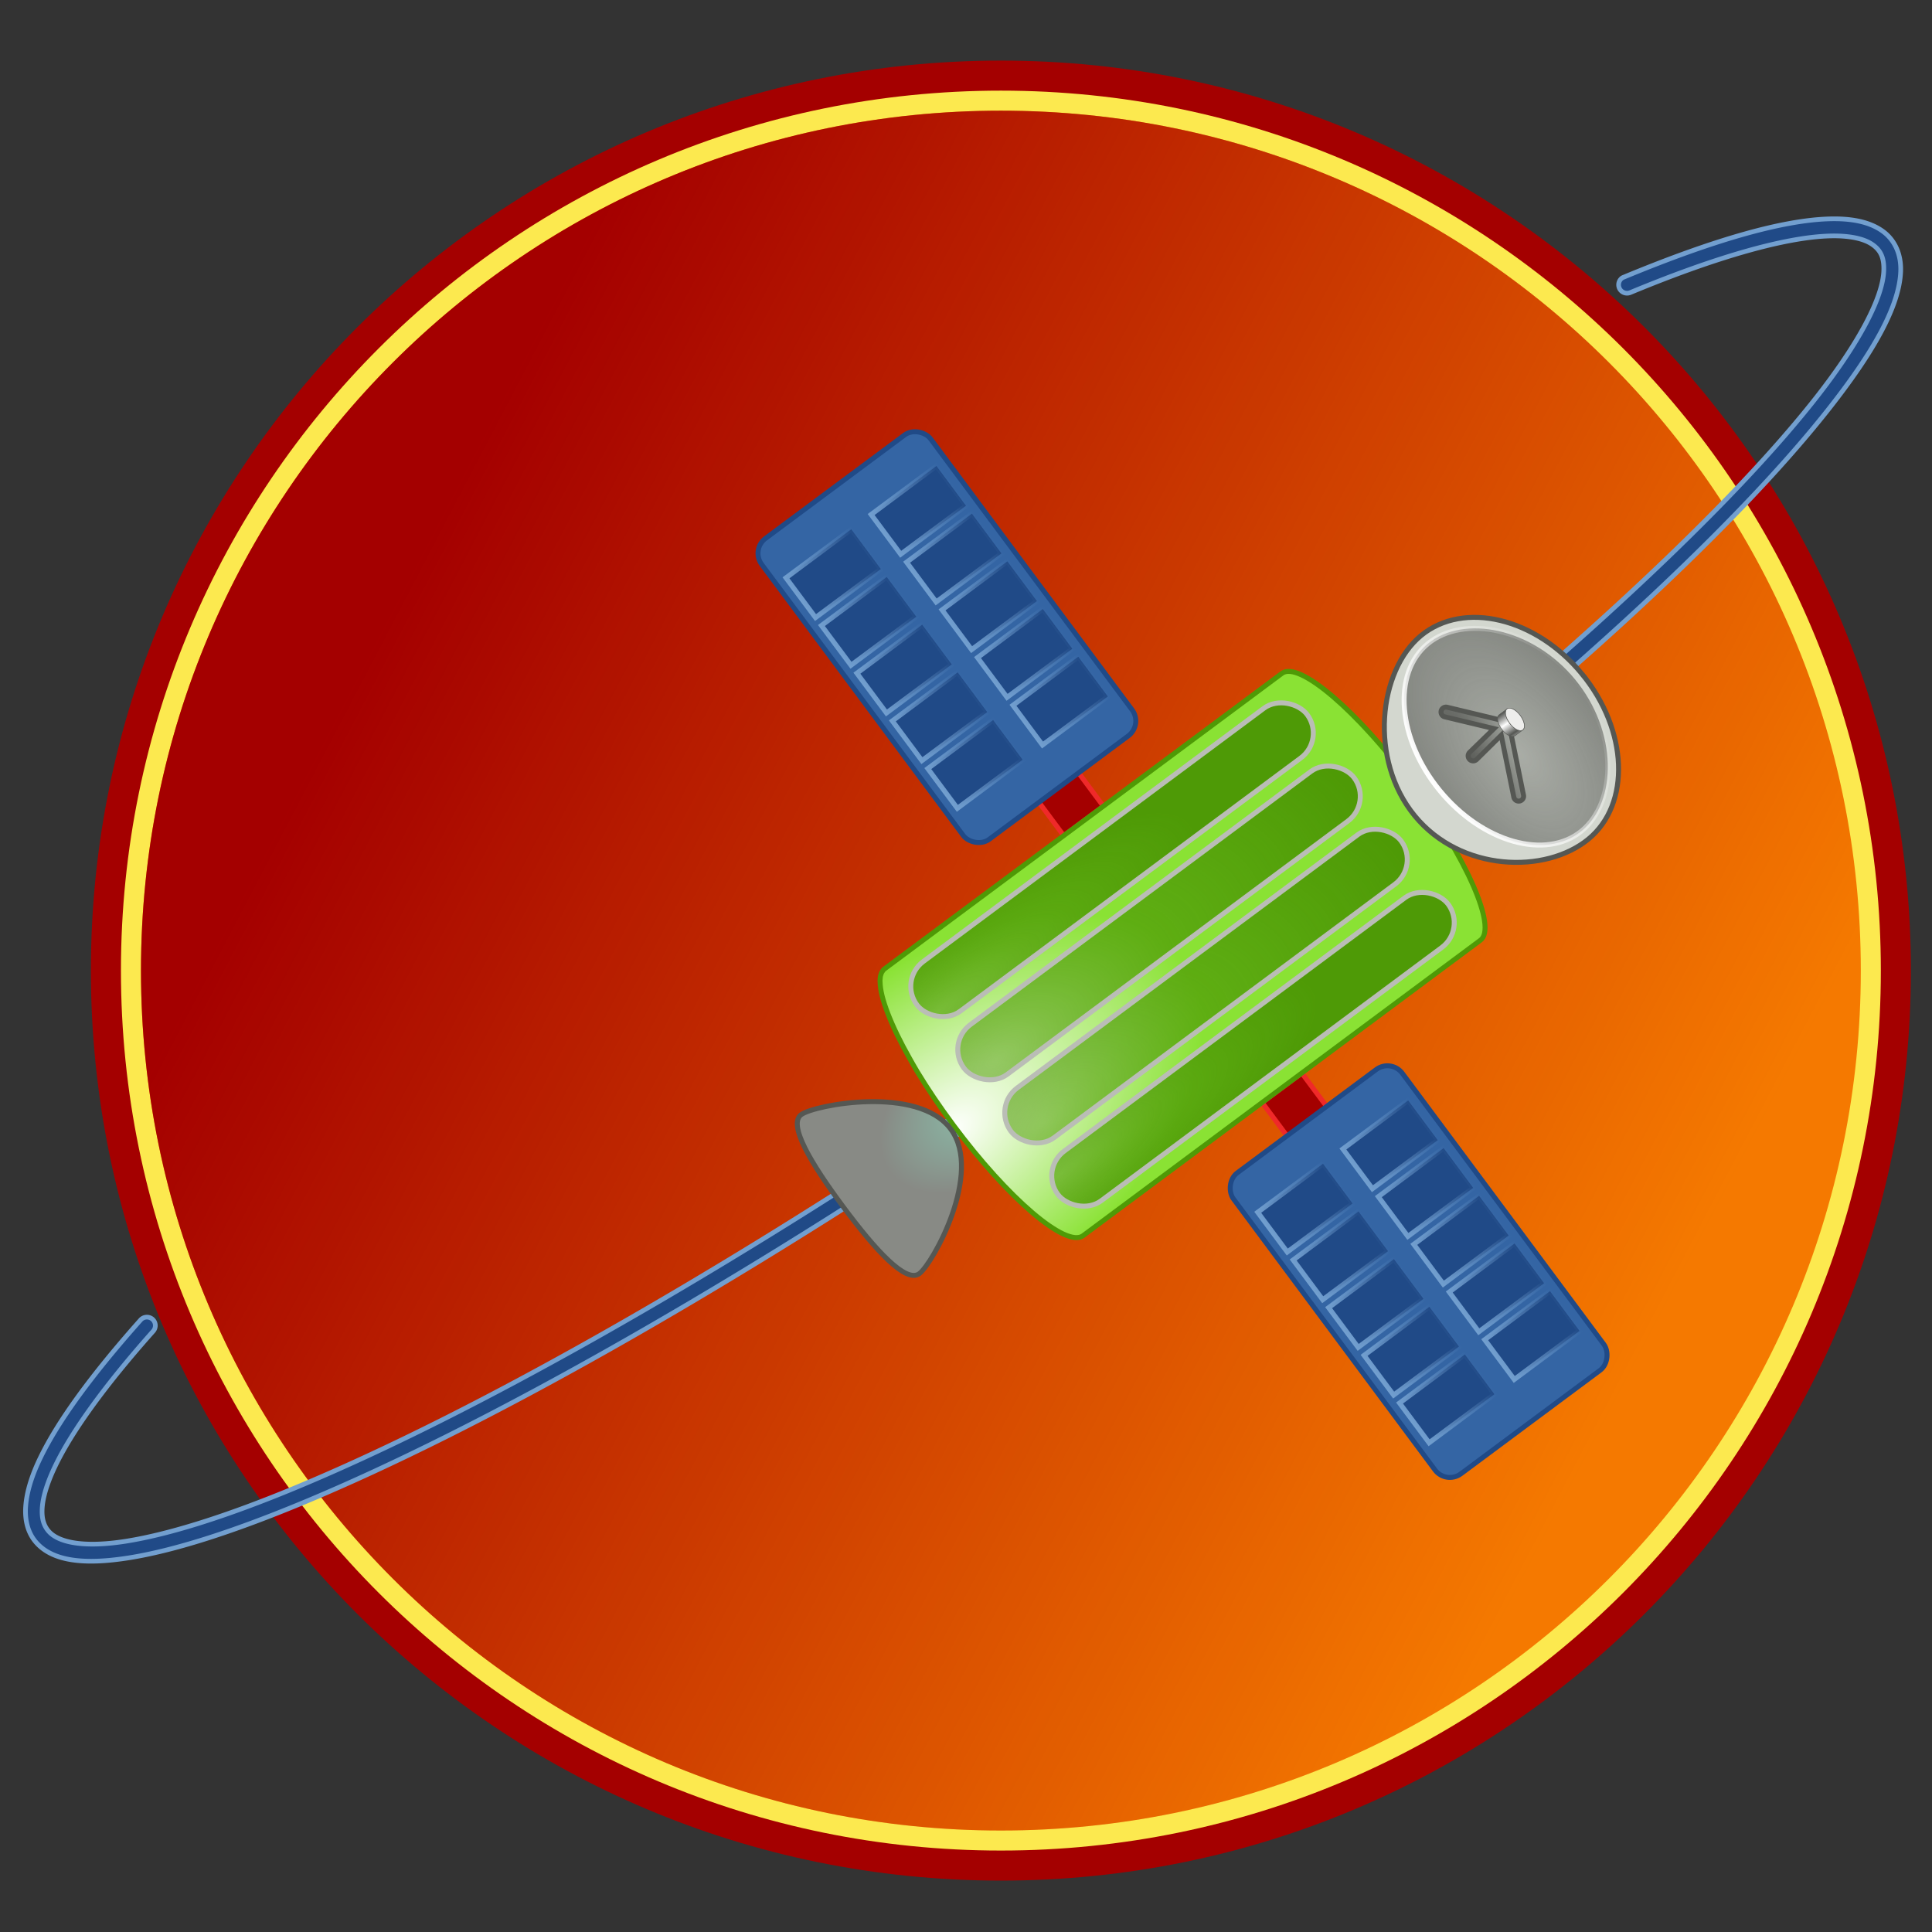 <?xml version="1.0" encoding="UTF-8" standalone="no"?>
<!-- Created with Inkscape (http://www.inkscape.org/) -->

<svg
   xmlns:dc="http://purl.org/dc/elements/1.1/"
   xmlns:cc="http://creativecommons.org/ns#"
   xmlns:rdf="http://www.w3.org/1999/02/22-rdf-syntax-ns#"
   xmlns:svg="http://www.w3.org/2000/svg"
   xmlns="http://www.w3.org/2000/svg"
   xmlns:xlink="http://www.w3.org/1999/xlink"
   xmlns:sodipodi="http://sodipodi.sourceforge.net/DTD/sodipodi-0.dtd"
   xmlns:inkscape="http://www.inkscape.org/namespaces/inkscape"
   width="256"
   height="256"
   id="svg2"
   version="1.1"
   inkscape:version="0.48.5 r10040"
   sodipodi:docname="icon.svg">
  <rect width="100%" height="100%" fill="#333333" stroke="none"/>
  <defs
     id="defs4">
    <linearGradient
       id="linearGradient3877">
      <stop
         style="stop-color:#a40000;stop-opacity:1;"
         offset="0"
         id="stop3879" />
      <stop
         style="stop-color:#a40000;stop-opacity:0;"
         offset="1"
         id="stop3881" />
    </linearGradient>
    <linearGradient
       id="linearGradient3867">
      <stop
         style="stop-color:#a40000;stop-opacity:1;"
         offset="0"
         id="stop3869" />
      <stop
         id="stop3875"
         offset="0.5"
         style="stop-color:#a40000;stop-opacity:0.456;" />
      <stop
         style="stop-color:#a40000;stop-opacity:0;"
         offset="1"
         id="stop3871" />
    </linearGradient>
    <inkscape:path-effect
       effect="spiro"
       id="path-effect3811"
       is_visible="true" />
    <inkscape:path-effect
       effect="spiro"
       id="path-effect3807"
       is_visible="true" />
    <inkscape:path-effect
       effect="spiro"
       id="path-effect3803"
       is_visible="true" />
    <inkscape:path-effect
       effect="spiro"
       id="path-effect3799"
       is_visible="true" />
    <linearGradient
       inkscape:collect="always"
       xlink:href="#linearGradient3877"
       id="linearGradient3885"
       x1="90"
       y1="140.464"
       x2="227.857"
       y2="212.607"
       gradientUnits="userSpaceOnUse" />
    <linearGradient
       id="linearGradient10024">
      <stop
         id="stop10026"
         offset="0"
         style="stop-color:#ffffff;stop-opacity:1;" />
      <stop
         id="stop10028"
         offset="1"
         style="stop-color:#8ae234;stop-opacity:1;" />
    </linearGradient>
    <linearGradient
       id="linearGradient9929">
      <stop
         id="stop9931"
         offset="0"
         style="stop-color:#888a85;stop-opacity:0.599;" />
      <stop
         id="stop9933"
         offset="1"
         style="stop-color:#888a85;stop-opacity:1;" />
    </linearGradient>
    <linearGradient
       id="linearGradient10421">
      <stop
         id="stop10423"
         offset="0"
         style="stop-color:#555753;stop-opacity:0.333;" />
      <stop
         id="stop10425"
         offset="1"
         style="stop-color:#555753;stop-opacity:1;" />
    </linearGradient>
    <linearGradient
       id="linearGradient10150">
      <stop
         id="stop10152"
         offset="0"
         style="stop-color:#4e9a06;stop-opacity:0.585;" />
      <stop
         id="stop10154"
         offset="1"
         style="stop-color:#4e9a06;stop-opacity:1;" />
    </linearGradient>
    <linearGradient
       id="linearGradient10150-0">
      <stop
         id="stop10152-1"
         offset="0"
         style="stop-color:#4e9a06;stop-opacity:0.497;" />
      <stop
         id="stop10154-06"
         offset="1"
         style="stop-color:#4e9a06;stop-opacity:1;" />
    </linearGradient>
    <linearGradient
       id="linearGradient10150-0-7">
      <stop
         id="stop10152-1-9"
         offset="0"
         style="stop-color:#4e9a06;stop-opacity:0.497;" />
      <stop
         id="stop10154-06-3"
         offset="1"
         style="stop-color:#4e9a06;stop-opacity:1;" />
    </linearGradient>
    <linearGradient
       id="linearGradient10150-7">
      <stop
         id="stop10152-90"
         offset="0"
         style="stop-color:#4e9a06;stop-opacity:0.585;" />
      <stop
         id="stop10154-7"
         offset="1"
         style="stop-color:#4e9a06;stop-opacity:1;" />
    </linearGradient>
    <linearGradient
       inkscape:collect="always"
       xlink:href="#linearGradient12625"
       id="linearGradient12631"
       x1="211.68"
       y1="171.239"
       x2="211.805"
       y2="168.94"
       gradientUnits="userSpaceOnUse"
       spreadMethod="reflect" />
    <linearGradient
       id="linearGradient12625">
      <stop
         style="stop-color:#555753;stop-opacity:1;"
         offset="0"
         id="stop12627" />
      <stop
         style="stop-color:#ffffff;stop-opacity:1;"
         offset="1"
         id="stop12629" />
    </linearGradient>
    <linearGradient
       inkscape:collect="always"
       xlink:href="#linearGradient12625"
       id="linearGradient13434"
       x1="211.68"
       y1="171.239"
       x2="211.805"
       y2="168.94"
       gradientUnits="userSpaceOnUse"
       spreadMethod="reflect" />
    <linearGradient
       id="linearGradient13436">
      <stop
         style="stop-color:#555753;stop-opacity:1;"
         offset="0"
         id="stop13438" />
      <stop
         style="stop-color:#ffffff;stop-opacity:1;"
         offset="1"
         id="stop13440" />
    </linearGradient>
    <linearGradient
       inkscape:collect="always"
       xlink:href="#linearGradient10124-2-9"
       id="linearGradient14338"
       gradientUnits="userSpaceOnUse"
       gradientTransform="translate(-0.774,-1843.215)"
       x1="110.393"
       y1="818.719"
       x2="127.821"
       y2="818.719" />
    <linearGradient
       id="linearGradient10124-2-9"
       inkscape:collect="always">
      <stop
         id="stop10126-5-4"
         offset="0"
         style="stop-color:#729fcf;stop-opacity:1;" />
      <stop
         id="stop10128-8-7"
         offset="1"
         style="stop-color:#729fcf;stop-opacity:0;" />
    </linearGradient>
    <linearGradient
       inkscape:collect="always"
       xlink:href="#linearGradient10124-2-9"
       id="linearGradient14340"
       gradientUnits="userSpaceOnUse"
       gradientTransform="translate(-0.774,-1843.215)"
       x1="131.821"
       y1="854.719"
       x2="149.25"
       y2="854.719" />
    <linearGradient
       inkscape:collect="always"
       xlink:href="#linearGradient10124-2-9"
       id="linearGradient14342"
       gradientUnits="userSpaceOnUse"
       gradientTransform="translate(-0.774,-1843.215)"
       x1="110.393"
       y1="854.719"
       x2="127.821"
       y2="854.719" />
    <linearGradient
       inkscape:collect="always"
       xlink:href="#linearGradient10124-2-9"
       id="linearGradient14344"
       gradientUnits="userSpaceOnUse"
       gradientTransform="translate(-0.774,-1843.215)"
       x1="131.821"
       y1="842.719"
       x2="149.25"
       y2="842.719" />
    <linearGradient
       inkscape:collect="always"
       xlink:href="#linearGradient10124-2-9"
       id="linearGradient14346"
       gradientUnits="userSpaceOnUse"
       gradientTransform="translate(-0.774,-1843.215)"
       x1="110.393"
       y1="842.719"
       x2="127.821"
       y2="842.719" />
    <linearGradient
       inkscape:collect="always"
       xlink:href="#linearGradient10124-2-9"
       id="linearGradient14348"
       gradientUnits="userSpaceOnUse"
       gradientTransform="translate(-0.774,-1843.215)"
       x1="131.821"
       y1="830.719"
       x2="149.25"
       y2="830.719" />
    <linearGradient
       inkscape:collect="always"
       xlink:href="#linearGradient10124-2-9"
       id="linearGradient14350"
       gradientUnits="userSpaceOnUse"
       gradientTransform="translate(-0.774,-1843.215)"
       x1="110.393"
       y1="830.719"
       x2="127.821"
       y2="830.719" />
    <linearGradient
       inkscape:collect="always"
       xlink:href="#linearGradient10124-2-9"
       id="linearGradient14352"
       gradientUnits="userSpaceOnUse"
       gradientTransform="translate(-0.774,-1843.215)"
       x1="131.821"
       y1="818.719"
       x2="149.25"
       y2="818.719" />
    <linearGradient
       inkscape:collect="always"
       xlink:href="#linearGradient10124-2-9"
       id="linearGradient14354"
       gradientUnits="userSpaceOnUse"
       gradientTransform="translate(-0.774,-1843.215)"
       x1="110.393"
       y1="866.719"
       x2="127.821"
       y2="866.719" />
    <linearGradient
       inkscape:collect="always"
       xlink:href="#linearGradient10124-2-9"
       id="linearGradient14356"
       gradientUnits="userSpaceOnUse"
       gradientTransform="translate(-0.774,-1843.215)"
       x1="131.821"
       y1="866.719"
       x2="149.25"
       y2="866.719" />
    <linearGradient
       inkscape:collect="always"
       xlink:href="#linearGradient10124-7"
       id="linearGradient14358"
       gradientUnits="userSpaceOnUse"
       x1="110.393"
       y1="818.719"
       x2="127.821"
       y2="818.719" />
    <linearGradient
       id="linearGradient10124-7"
       inkscape:collect="always">
      <stop
         id="stop10126-0"
         offset="0"
         style="stop-color:#729fcf;stop-opacity:1;" />
      <stop
         id="stop10128-6"
         offset="1"
         style="stop-color:#729fcf;stop-opacity:0;" />
    </linearGradient>
    <linearGradient
       inkscape:collect="always"
       xlink:href="#linearGradient10124-7"
       id="linearGradient14360"
       gradientUnits="userSpaceOnUse"
       x1="131.821"
       y1="854.719"
       x2="149.25"
       y2="854.719" />
    <linearGradient
       inkscape:collect="always"
       xlink:href="#linearGradient10124-7"
       id="linearGradient14362"
       gradientUnits="userSpaceOnUse"
       x1="110.393"
       y1="854.719"
       x2="127.821"
       y2="854.719" />
    <linearGradient
       inkscape:collect="always"
       xlink:href="#linearGradient10124-7"
       id="linearGradient14364"
       gradientUnits="userSpaceOnUse"
       x1="131.821"
       y1="842.719"
       x2="149.25"
       y2="842.719" />
    <linearGradient
       inkscape:collect="always"
       xlink:href="#linearGradient10124-7"
       id="linearGradient14366"
       gradientUnits="userSpaceOnUse"
       x1="110.393"
       y1="842.719"
       x2="127.821"
       y2="842.719" />
    <linearGradient
       inkscape:collect="always"
       xlink:href="#linearGradient10124-7"
       id="linearGradient14368"
       gradientUnits="userSpaceOnUse"
       x1="131.821"
       y1="830.719"
       x2="149.25"
       y2="830.719" />
    <linearGradient
       inkscape:collect="always"
       xlink:href="#linearGradient10124-7"
       id="linearGradient14370"
       gradientUnits="userSpaceOnUse"
       x1="110.393"
       y1="830.719"
       x2="127.821"
       y2="830.719" />
    <linearGradient
       inkscape:collect="always"
       xlink:href="#linearGradient10124-7"
       id="linearGradient14372"
       gradientUnits="userSpaceOnUse"
       x1="131.821"
       y1="818.719"
       x2="149.25"
       y2="818.719" />
    <linearGradient
       inkscape:collect="always"
       xlink:href="#linearGradient10124-7"
       id="linearGradient14374"
       gradientUnits="userSpaceOnUse"
       x1="110.393"
       y1="866.719"
       x2="127.821"
       y2="866.719" />
    <linearGradient
       inkscape:collect="always"
       xlink:href="#linearGradient10124-7"
       id="linearGradient14376"
       gradientUnits="userSpaceOnUse"
       x1="131.821"
       y1="866.719"
       x2="149.25"
       y2="866.719" />
    <radialGradient
       inkscape:collect="always"
       xlink:href="#linearGradient10024-1"
       id="radialGradient14422"
       gradientUnits="userSpaceOnUse"
       gradientTransform="matrix(1,0,0,0.586,0,849.308)"
       cx="70.503"
       cy="125.196"
       fx="70.503"
       fy="125.196"
       r="58.188" />
    <linearGradient
       id="linearGradient10024-1">
      <stop
         id="stop10026-5"
         offset="0"
         style="stop-color:#ffffff;stop-opacity:1;" />
      <stop
         id="stop10028-4"
         offset="1"
         style="stop-color:#8ae234;stop-opacity:1;" />
    </linearGradient>
    <radialGradient
       inkscape:collect="always"
       xlink:href="#linearGradient9929-2"
       id="radialGradient14419"
       gradientUnits="userSpaceOnUse"
       gradientTransform="matrix(-1.905,0.008,-0.005,-1.147,204.489,1983.981)"
       cx="62.176"
       cy="926.405"
       fx="62.176"
       fy="926.405"
       r="13.393" />
    <linearGradient
       id="linearGradient9929-2">
      <stop
         id="stop9931-3"
         offset="0"
         style="stop-color:#8bc6af;stop-opacity:1;" />
      <stop
         id="stop9933-5"
         offset="1"
         style="stop-color:#888a85;stop-opacity:1;" />
    </linearGradient>
    <radialGradient
       inkscape:collect="always"
       xlink:href="#linearGradient10421-3"
       id="radialGradient14413"
       gradientUnits="userSpaceOnUse"
       gradientTransform="matrix(2.305,0,0,4.158,-271.615,-2932.693)"
       cx="208.204"
       cy="929.018"
       fx="208.204"
       fy="929.018"
       r="18.197" />
    <linearGradient
       id="linearGradient10421-3">
      <stop
         id="stop10423-9"
         offset="0"
         style="stop-color:#555753;stop-opacity:0.333;" />
      <stop
         id="stop10425-8"
         offset="1"
         style="stop-color:#555753;stop-opacity:1;" />
    </linearGradient>
    <linearGradient
       inkscape:collect="always"
       xlink:href="#linearGradient10443-9"
       id="linearGradient14415"
       gradientUnits="userSpaceOnUse"
       x1="190.365"
       y1="925.631"
       x2="226.758"
       y2="925.631" />
    <linearGradient
       id="linearGradient10443-9"
       inkscape:collect="always">
      <stop
         id="stop10445-9"
         offset="0"
         style="stop-color:#ffffff;stop-opacity:1;" />
      <stop
         id="stop10447-1"
         offset="1"
         style="stop-color:#ffffff;stop-opacity:0;" />
    </linearGradient>
    <radialGradient
       inkscape:collect="always"
       xlink:href="#linearGradient10150-2"
       id="radialGradient14386"
       gradientUnits="userSpaceOnUse"
       gradientTransform="matrix(1.291,-2.3673799e-7,6.2018686e-8,0.338,-24.231,857.033)"
       cx="82.679"
       cy="132.454"
       fx="82.679"
       fy="132.454"
       r="49.107" />
    <linearGradient
       id="linearGradient10150-2">
      <stop
         id="stop10152-9"
         offset="0"
         style="stop-color:#4e9a06;stop-opacity:0.585;" />
      <stop
         id="stop10154-72"
         offset="1"
         style="stop-color:#4e9a06;stop-opacity:1;" />
    </linearGradient>
    <radialGradient
       inkscape:collect="always"
       xlink:href="#linearGradient10150-0-3"
       id="radialGradient14388"
       gradientUnits="userSpaceOnUse"
       gradientTransform="matrix(1.822,-0.02,0.01,0.884,-71.883,815.452)"
       cx="86.105"
       cy="116.439"
       fx="86.105"
       fy="116.439"
       r="49.107" />
    <linearGradient
       id="linearGradient10150-0-3">
      <stop
         id="stop10152-1-3"
         offset="0"
         style="stop-color:#4e9a06;stop-opacity:0.497;" />
      <stop
         id="stop10154-06-1"
         offset="1"
         style="stop-color:#4e9a06;stop-opacity:1;" />
    </linearGradient>
    <radialGradient
       inkscape:collect="always"
       xlink:href="#linearGradient10150-0-7-1"
       id="radialGradient14390"
       gradientUnits="userSpaceOnUse"
       gradientTransform="matrix(1.822,-0.02,0.01,0.884,-71.883,831.352)"
       cx="86.105"
       cy="116.439"
       fx="86.105"
       fy="116.439"
       r="49.107" />
    <linearGradient
       id="linearGradient10150-0-7-1">
      <stop
         id="stop10152-1-9-6"
         offset="0"
         style="stop-color:#4e9a06;stop-opacity:0.497;" />
      <stop
         id="stop10154-06-3-8"
         offset="1"
         style="stop-color:#4e9a06;stop-opacity:1;" />
    </linearGradient>
    <radialGradient
       inkscape:collect="always"
       xlink:href="#linearGradient10150-7-8"
       id="radialGradient14392"
       gradientUnits="userSpaceOnUse"
       gradientTransform="matrix(1.291,-2.3673799e-7,6.2018686e-8,0.338,-24.231,904.733)"
       cx="82.679"
       cy="113.445"
       fx="82.679"
       fy="113.445"
       r="49.107" />
    <linearGradient
       id="linearGradient10150-7-8">
      <stop
         id="stop10152-90-1"
         offset="0"
         style="stop-color:#4e9a06;stop-opacity:0.585;" />
      <stop
         id="stop10154-7-1"
         offset="1"
         style="stop-color:#4e9a06;stop-opacity:1;" />
    </linearGradient>
    <radialGradient
       inkscape:collect="always"
       xlink:href="#linearGradient10597-0"
       id="radialGradient14405"
       gradientUnits="userSpaceOnUse"
       gradientTransform="matrix(1.807,0.383,-1.721,8.111,65.278,-208.721)"
       cx="198.225"
       cy="130.926"
       fx="198.225"
       fy="130.926"
       r="5.826" />
    <linearGradient
       id="linearGradient10597-0"
       inkscape:collect="always">
      <stop
         id="stop10599-7"
         offset="0"
         style="stop-color:#555753;stop-opacity:1;" />
      <stop
         id="stop10601-0"
         offset="1"
         style="stop-color:#555753;stop-opacity:0;" />
    </linearGradient>
    <linearGradient
       inkscape:collect="always"
       xlink:href="#linearGradient12625-9"
       id="linearGradient14398"
       gradientUnits="userSpaceOnUse"
       spreadMethod="reflect"
       x1="211.68"
       y1="171.239"
       x2="211.805"
       y2="168.94" />
    <linearGradient
       id="linearGradient12625-9">
      <stop
         style="stop-color:#555753;stop-opacity:1;"
         offset="0"
         id="stop12627-0" />
      <stop
         style="stop-color:#ffffff;stop-opacity:1;"
         offset="1"
         id="stop12629-9" />
    </linearGradient>
    <linearGradient
       inkscape:collect="always"
       xlink:href="#linearGradient12625-9"
       id="linearGradient14396"
       gradientUnits="userSpaceOnUse"
       spreadMethod="reflect"
       x1="211.68"
       y1="171.239"
       x2="211.805"
       y2="168.94" />
    <linearGradient
       id="linearGradient14915">
      <stop
         style="stop-color:#555753;stop-opacity:1;"
         offset="0"
         id="stop14917" />
      <stop
         style="stop-color:#ffffff;stop-opacity:1;"
         offset="1"
         id="stop14919" />
    </linearGradient>
    <linearGradient
       inkscape:collect="always"
       xlink:href="#linearGradient3877"
       id="linearGradient3191"
       gradientUnits="userSpaceOnUse"
       x1="90"
       y1="140.464"
       x2="227.857"
       y2="212.607" />
    <linearGradient
       inkscape:collect="always"
       xlink:href="#linearGradient10124-2-9"
       id="linearGradient3193"
       gradientUnits="userSpaceOnUse"
       gradientTransform="translate(-0.774,-1843.215)"
       x1="110.393"
       y1="818.719"
       x2="127.821"
       y2="818.719" />
    <linearGradient
       inkscape:collect="always"
       xlink:href="#linearGradient10124-2-9"
       id="linearGradient3195"
       gradientUnits="userSpaceOnUse"
       gradientTransform="translate(-0.774,-1843.215)"
       x1="131.821"
       y1="854.719"
       x2="149.25"
       y2="854.719" />
    <linearGradient
       inkscape:collect="always"
       xlink:href="#linearGradient10124-2-9"
       id="linearGradient3197"
       gradientUnits="userSpaceOnUse"
       gradientTransform="translate(-0.774,-1843.215)"
       x1="110.393"
       y1="854.719"
       x2="127.821"
       y2="854.719" />
    <linearGradient
       inkscape:collect="always"
       xlink:href="#linearGradient10124-2-9"
       id="linearGradient3199"
       gradientUnits="userSpaceOnUse"
       gradientTransform="translate(-0.774,-1843.215)"
       x1="131.821"
       y1="842.719"
       x2="149.25"
       y2="842.719" />
    <linearGradient
       inkscape:collect="always"
       xlink:href="#linearGradient10124-2-9"
       id="linearGradient3201"
       gradientUnits="userSpaceOnUse"
       gradientTransform="translate(-0.774,-1843.215)"
       x1="110.393"
       y1="842.719"
       x2="127.821"
       y2="842.719" />
    <linearGradient
       inkscape:collect="always"
       xlink:href="#linearGradient10124-2-9"
       id="linearGradient3203"
       gradientUnits="userSpaceOnUse"
       gradientTransform="translate(-0.774,-1843.215)"
       x1="131.821"
       y1="830.719"
       x2="149.25"
       y2="830.719" />
    <linearGradient
       inkscape:collect="always"
       xlink:href="#linearGradient10124-2-9"
       id="linearGradient3205"
       gradientUnits="userSpaceOnUse"
       gradientTransform="translate(-0.774,-1843.215)"
       x1="110.393"
       y1="830.719"
       x2="127.821"
       y2="830.719" />
    <linearGradient
       inkscape:collect="always"
       xlink:href="#linearGradient10124-2-9"
       id="linearGradient3207"
       gradientUnits="userSpaceOnUse"
       gradientTransform="translate(-0.774,-1843.215)"
       x1="131.821"
       y1="818.719"
       x2="149.25"
       y2="818.719" />
    <linearGradient
       inkscape:collect="always"
       xlink:href="#linearGradient10124-2-9"
       id="linearGradient3209"
       gradientUnits="userSpaceOnUse"
       gradientTransform="translate(-0.774,-1843.215)"
       x1="110.393"
       y1="866.719"
       x2="127.821"
       y2="866.719" />
    <linearGradient
       inkscape:collect="always"
       xlink:href="#linearGradient10124-2-9"
       id="linearGradient3211"
       gradientUnits="userSpaceOnUse"
       gradientTransform="translate(-0.774,-1843.215)"
       x1="131.821"
       y1="866.719"
       x2="149.25"
       y2="866.719" />
    <linearGradient
       inkscape:collect="always"
       xlink:href="#linearGradient10124-7"
       id="linearGradient3213"
       gradientUnits="userSpaceOnUse"
       x1="110.393"
       y1="818.719"
       x2="127.821"
       y2="818.719" />
    <linearGradient
       inkscape:collect="always"
       xlink:href="#linearGradient10124-7"
       id="linearGradient3215"
       gradientUnits="userSpaceOnUse"
       x1="131.821"
       y1="854.719"
       x2="149.25"
       y2="854.719" />
    <linearGradient
       inkscape:collect="always"
       xlink:href="#linearGradient10124-7"
       id="linearGradient3217"
       gradientUnits="userSpaceOnUse"
       x1="110.393"
       y1="854.719"
       x2="127.821"
       y2="854.719" />
    <linearGradient
       inkscape:collect="always"
       xlink:href="#linearGradient10124-7"
       id="linearGradient3219"
       gradientUnits="userSpaceOnUse"
       x1="131.821"
       y1="842.719"
       x2="149.25"
       y2="842.719" />
    <linearGradient
       inkscape:collect="always"
       xlink:href="#linearGradient10124-7"
       id="linearGradient3221"
       gradientUnits="userSpaceOnUse"
       x1="110.393"
       y1="842.719"
       x2="127.821"
       y2="842.719" />
    <linearGradient
       inkscape:collect="always"
       xlink:href="#linearGradient10124-7"
       id="linearGradient3223"
       gradientUnits="userSpaceOnUse"
       x1="131.821"
       y1="830.719"
       x2="149.25"
       y2="830.719" />
    <linearGradient
       inkscape:collect="always"
       xlink:href="#linearGradient10124-7"
       id="linearGradient3225"
       gradientUnits="userSpaceOnUse"
       x1="110.393"
       y1="830.719"
       x2="127.821"
       y2="830.719" />
    <linearGradient
       inkscape:collect="always"
       xlink:href="#linearGradient10124-7"
       id="linearGradient3227"
       gradientUnits="userSpaceOnUse"
       x1="131.821"
       y1="818.719"
       x2="149.25"
       y2="818.719" />
    <linearGradient
       inkscape:collect="always"
       xlink:href="#linearGradient10124-7"
       id="linearGradient3229"
       gradientUnits="userSpaceOnUse"
       x1="110.393"
       y1="866.719"
       x2="127.821"
       y2="866.719" />
    <linearGradient
       inkscape:collect="always"
       xlink:href="#linearGradient10124-7"
       id="linearGradient3231"
       gradientUnits="userSpaceOnUse"
       x1="131.821"
       y1="866.719"
       x2="149.25"
       y2="866.719" />
    <radialGradient
       inkscape:collect="always"
       xlink:href="#linearGradient10024-1"
       id="radialGradient3233"
       gradientUnits="userSpaceOnUse"
       gradientTransform="matrix(1,0,0,0.586,0,849.308)"
       cx="70.503"
       cy="125.196"
       fx="70.503"
       fy="125.196"
       r="58.188" />
    <radialGradient
       inkscape:collect="always"
       xlink:href="#linearGradient9929-2"
       id="radialGradient3235"
       gradientUnits="userSpaceOnUse"
       gradientTransform="matrix(-1.905,0.008,-0.005,-1.147,204.489,1983.981)"
       cx="62.176"
       cy="926.405"
       fx="62.176"
       fy="926.405"
       r="13.393" />
    <radialGradient
       inkscape:collect="always"
       xlink:href="#linearGradient10421-3"
       id="radialGradient3237"
       gradientUnits="userSpaceOnUse"
       gradientTransform="matrix(2.305,0,0,4.158,-271.615,-2932.693)"
       cx="208.204"
       cy="929.018"
       fx="208.204"
       fy="929.018"
       r="18.197" />
    <linearGradient
       inkscape:collect="always"
       xlink:href="#linearGradient10443-9"
       id="linearGradient3239"
       gradientUnits="userSpaceOnUse"
       x1="190.365"
       y1="925.631"
       x2="226.758"
       y2="925.631" />
    <radialGradient
       inkscape:collect="always"
       xlink:href="#linearGradient10150-2"
       id="radialGradient3241"
       gradientUnits="userSpaceOnUse"
       gradientTransform="matrix(1.291,-2.3673799e-7,6.2018686e-8,0.338,-24.231,857.033)"
       cx="82.679"
       cy="132.454"
       fx="82.679"
       fy="132.454"
       r="49.107" />
    <radialGradient
       inkscape:collect="always"
       xlink:href="#linearGradient10150-0-3"
       id="radialGradient3243"
       gradientUnits="userSpaceOnUse"
       gradientTransform="matrix(1.822,-0.02,0.01,0.884,-71.883,815.452)"
       cx="86.105"
       cy="116.439"
       fx="86.105"
       fy="116.439"
       r="49.107" />
    <radialGradient
       inkscape:collect="always"
       xlink:href="#linearGradient10150-0-7-1"
       id="radialGradient3245"
       gradientUnits="userSpaceOnUse"
       gradientTransform="matrix(1.822,-0.02,0.01,0.884,-71.883,831.352)"
       cx="86.105"
       cy="116.439"
       fx="86.105"
       fy="116.439"
       r="49.107" />
    <radialGradient
       inkscape:collect="always"
       xlink:href="#linearGradient10150-7-8"
       id="radialGradient3247"
       gradientUnits="userSpaceOnUse"
       gradientTransform="matrix(1.291,-2.3673799e-7,6.2018686e-8,0.338,-24.231,904.733)"
       cx="82.679"
       cy="113.445"
       fx="82.679"
       fy="113.445"
       r="49.107" />
    <radialGradient
       inkscape:collect="always"
       xlink:href="#linearGradient10597-0"
       id="radialGradient3249"
       gradientUnits="userSpaceOnUse"
       gradientTransform="matrix(1.807,0.383,-1.721,8.111,65.278,-208.721)"
       cx="198.225"
       cy="130.926"
       fx="198.225"
       fy="130.926"
       r="5.826" />
    <linearGradient
       inkscape:collect="always"
       xlink:href="#linearGradient12625-9"
       id="linearGradient3251"
       gradientUnits="userSpaceOnUse"
       spreadMethod="reflect"
       x1="211.68"
       y1="171.239"
       x2="211.805"
       y2="168.94" />
    <linearGradient
       inkscape:collect="always"
       xlink:href="#linearGradient12625-9"
       id="linearGradient3253"
       gradientUnits="userSpaceOnUse"
       spreadMethod="reflect"
       x1="211.68"
       y1="171.239"
       x2="211.805"
       y2="168.94" />
  </defs>
  <sodipodi:namedview
     id="base"
     pagecolor="#ffffff"
     bordercolor="#666666"
     borderopacity="1.0"
     inkscape:pageopacity="0.0"
     inkscape:pageshadow="2"
     inkscape:zoom="2.8"
     inkscape:cx="122.55078"
     inkscape:cy="136.30131"
     inkscape:document-units="px"
     inkscape:current-layer="layer1"
     showgrid="false"
     width="49px"
     inkscape:window-width="1920"
     inkscape:window-height="1014"
     inkscape:window-x="1280"
     inkscape:window-y="27"
     inkscape:window-maximized="1" />
  <g
     inkscape:label="Layer 1"
     inkscape:groupmode="layer"
     id="layer1"
     transform="translate(0,-796.362)">
    <g
       id="g3141"
       transform="matrix(1.239,0,0,1.239,-22.846,-217.878)">
      <path
         transform="translate(-34.699,752.646)"
         d="m 257.5,169.75 c 0,53.749 -43.572,97.321 -97.321,97.321 -53.749,0 -97.321,-43.572 -97.321,-97.321 0,-53.749 43.572,-97.321 97.321,-97.321 53.749,0 97.321,43.572 97.321,97.321 z"
         sodipodi:ry="97.321426"
         sodipodi:rx="97.321426"
         sodipodi:cy="169.75"
         sodipodi:cx="160.17857"
         id="path2985"
         style="fill:#a40000"
         sodipodi:type="arc" />
      <path
         transform="translate(-34.699,752.646)"
         d="m 254.286,169.75 c 0,51.974 -42.133,94.107 -94.107,94.107 -51.974,0 -94.107,-42.133 -94.107,-94.107 0,-51.974 42.133,-94.107 94.107,-94.107 51.974,0 94.107,42.133 94.107,94.107 z"
         sodipodi:ry="94.10714"
         sodipodi:rx="94.10714"
         sodipodi:cy="169.75"
         sodipodi:cx="160.17857"
         id="path2985-7"
         style="fill:#fce94f"
         sodipodi:type="arc" />
      <path
         transform="translate(-34.699,752.646)"
         d="m 252.143,169.75 c 0,50.79 -41.174,91.964 -91.964,91.964 -50.79,0 -91.964,-41.174 -91.964,-91.964 0,-50.79 41.174,-91.964 91.964,-91.964 50.79,0 91.964,41.174 91.964,91.964 z"
         sodipodi:ry="91.964279"
         sodipodi:rx="91.964279"
         sodipodi:cy="169.75"
         sodipodi:cx="160.17857"
         id="path2985-7-5"
         style="fill:#f57900"
         sodipodi:type="arc" />
      <path
         transform="translate(-34.699,752.646)"
         d="m 252.143,169.75 c 0,50.79 -41.174,91.964 -91.964,91.964 -50.79,0 -91.964,-41.174 -91.964,-91.964 0,-50.79 41.174,-91.964 91.964,-91.964 50.79,0 91.964,41.174 91.964,91.964 z"
         sodipodi:ry="91.964279"
         sodipodi:rx="91.964279"
         sodipodi:cy="169.75"
         sodipodi:cx="160.17857"
         id="path2985-7-5-5"
         style="fill:url(#linearGradient3191);fill-opacity:1;stroke:none"
         sodipodi:type="arc" />
      <path
         inkscape:connector-curvature="0"
         id="path14336"
         d="m 191.887,848.346 a 0.9,0.9 0 0 0 0.917,1.532 c 9.547,-3.962 16.661,-5.875 21.163,-6.042 2.251,-0.083 3.812,0.284 4.709,0.905 0.897,0.621 1.282,1.437 1.222,2.844 -0.12,2.813 -2.564,7.657 -7.498,13.883 -4.935,6.226 -12.297,13.886 -22.081,22.801 -39.136,35.663 -102.086,77.58 -140.274,93.428 -7.592,3.151 -13.679,5.021 -18.144,5.726 -4.465,0.705 -7.168,0.15 -8.232,-1.039 -0.532,-0.594 -0.797,-1.367 -0.713,-2.551 0.084,-1.184 0.55,-2.717 1.438,-4.547 1.776,-3.66 5.242,-8.496 10.428,-14.326 a 0.902,0.902 0 1 0 -1.36,-1.185 c -5.248,5.9 -8.794,10.781 -10.697,14.705 -0.952,1.962 -1.471,3.692 -1.58,5.218 -0.108,1.526 0.253,2.884 1.149,3.885 1.792,2.003 5.153,2.363 9.857,1.62 4.704,-0.743 10.878,-2.673 18.549,-5.856 38.577,-16.009 101.47,-57.88 140.797,-93.716 9.832,-8.959 17.255,-16.713 22.284,-23.057 5.029,-6.344 7.726,-11.232 7.884,-14.914 0.079,-1.841 -0.609,-3.433 -2.001,-4.396 -1.391,-0.963 -3.323,-1.347 -5.792,-1.255 -4.938,0.183 -12.156,2.218 -21.801,6.22 a 0.9,0.9 0 0 0 -0.223,0.117 z"
         style="font-size:medium;font-style:normal;font-variant:normal;font-weight:normal;font-stretch:normal;text-indent:0;text-align:start;text-decoration:none;line-height:normal;letter-spacing:normal;word-spacing:normal;text-transform:none;direction:ltr;block-progression:tb;writing-mode:lr-tb;text-anchor:start;baseline-shift:baseline;color:#000000;fill:#204a87;fill-opacity:1;stroke:#729fcf;stroke-width:0.5;stroke-miterlimit:4;stroke-dasharray:none;marker:none;visibility:visible;display:inline;overflow:visible;enable-background:accumulate;font-family:Sans;-inkscape-font-specification:Sans" />
      <g
         id="g14452"
         transform="matrix(0.425,-0.316,0.316,0.425,-201.472,569.737)">
        <g
           id="g12866"
           transform="translate(0.477,1.339)">
          <rect
             transform="scale(1,-1)"
             ry="0"
             y="-966.456"
             x="124.059"
             height="12.211"
             width="9.977"
             id="rect12640-0"
             style="fill:#a40000;fill-opacity:1;stroke:#ef2929;stroke-width:1;stroke-linecap:round;stroke-linejoin:miter;stroke-miterlimit:4;stroke-opacity:1;stroke-dasharray:none" />
          <g
             id="g12840">
            <rect
               ry="3.75"
               y="-1038.353"
               x="107.797"
               height="75.714"
               width="42.5"
               id="rect9475-4"
               style="fill:#3465a4;fill-opacity:1;stroke:#204a87;stroke-opacity:1"
               transform="scale(1,-1)" />
            <rect
               ry="0"
               y="-1029.495"
               x="110.118"
               height="10"
               width="16.429"
               id="rect9477-0"
               style="fill:#204a87;fill-opacity:1;stroke:url(#linearGradient3193)"
               transform="scale(1,-1)" />
            <rect
               ry="0"
               y="-993.495"
               x="131.547"
               height="10"
               width="16.429"
               id="rect9477-8-1"
               style="fill:#204a87;fill-opacity:1;stroke:url(#linearGradient3195)"
               transform="scale(1,-1)" />
            <rect
               ry="0"
               y="-993.495"
               x="110.118"
               height="10"
               width="16.429"
               id="rect9477-3-3"
               style="fill:#204a87;fill-opacity:1;stroke:url(#linearGradient3197)"
               transform="scale(1,-1)" />
            <rect
               ry="0"
               y="-1005.495"
               x="131.547"
               height="10"
               width="16.429"
               id="rect9477-33-9"
               style="fill:#204a87;fill-opacity:1;stroke:url(#linearGradient3199)"
               transform="scale(1,-1)" />
            <rect
               ry="0"
               y="-1005.495"
               x="110.118"
               height="10"
               width="16.429"
               id="rect9477-7-6"
               style="fill:#204a87;fill-opacity:1;stroke:url(#linearGradient3201)"
               transform="scale(1,-1)" />
            <rect
               ry="0"
               y="-1017.495"
               x="131.547"
               height="10"
               width="16.429"
               id="rect9477-78-3"
               style="fill:#204a87;fill-opacity:1;stroke:url(#linearGradient3203)"
               transform="scale(1,-1)" />
            <rect
               ry="0"
               y="-1017.495"
               x="110.118"
               height="10"
               width="16.429"
               id="rect9477-339-5"
               style="fill:#204a87;fill-opacity:1;stroke:url(#linearGradient3205)"
               transform="scale(1,-1)" />
            <rect
               ry="0"
               y="-1029.495"
               x="131.547"
               height="10"
               width="16.429"
               id="rect9477-6-7"
               style="fill:#204a87;fill-opacity:1;stroke:url(#linearGradient3207)"
               transform="scale(1,-1)" />
            <rect
               ry="0"
               y="-981.495"
               x="110.118"
               height="10"
               width="16.429"
               id="rect9477-8-2-3"
               style="fill:#204a87;fill-opacity:1;stroke:url(#linearGradient3209)"
               transform="scale(1,-1)" />
            <rect
               ry="0"
               y="-981.495"
               x="131.547"
               height="10"
               width="16.429"
               id="rect9477-8-8-3"
               style="fill:#204a87;fill-opacity:1;stroke:url(#linearGradient3211)"
               transform="scale(1,-1)" />
          </g>
        </g>
        <g
           id="g12881"
           transform="translate(-0.298,-0.536)">
          <rect
             ry="0"
             y="876.759"
             x="124.833"
             height="12.211"
             width="9.977"
             id="rect12640"
             style="fill:#a40000;fill-opacity:1;stroke:#ef2929;stroke-width:1;stroke-linecap:round;stroke-linejoin:miter;stroke-miterlimit:4;stroke-opacity:1;stroke-dasharray:none" />
          <g
             id="g12853">
            <rect
               ry="3.75"
               y="804.862"
               x="108.571"
               height="75.714"
               width="42.5"
               id="rect9475"
               style="fill:#3465a4;fill-opacity:1;stroke:#204a87;stroke-opacity:1" />
            <rect
               ry="0"
               y="813.719"
               x="110.893"
               height="10"
               width="16.429"
               id="rect9477"
               style="fill:#204a87;fill-opacity:1;stroke:url(#linearGradient3213)" />
            <rect
               ry="0"
               y="849.719"
               x="132.321"
               height="10"
               width="16.429"
               id="rect9477-8"
               style="fill:#204a87;fill-opacity:1;stroke:url(#linearGradient3215)" />
            <rect
               ry="0"
               y="849.719"
               x="110.893"
               height="10"
               width="16.429"
               id="rect9477-3"
               style="fill:#204a87;fill-opacity:1;stroke:url(#linearGradient3217)" />
            <rect
               ry="0"
               y="837.719"
               x="132.321"
               height="10"
               width="16.429"
               id="rect9477-33"
               style="fill:#204a87;fill-opacity:1;stroke:url(#linearGradient3219)" />
            <rect
               ry="0"
               y="837.719"
               x="110.893"
               height="10"
               width="16.429"
               id="rect9477-7"
               style="fill:#204a87;fill-opacity:1;stroke:url(#linearGradient3221)" />
            <rect
               ry="0"
               y="825.719"
               x="132.321"
               height="10"
               width="16.429"
               id="rect9477-78"
               style="fill:#204a87;fill-opacity:1;stroke:url(#linearGradient3223)" />
            <rect
               ry="0"
               y="825.719"
               x="110.893"
               height="10"
               width="16.429"
               id="rect9477-339"
               style="fill:#204a87;fill-opacity:1;stroke:url(#linearGradient3225)" />
            <rect
               ry="0"
               y="813.719"
               x="132.321"
               height="10"
               width="16.429"
               id="rect9477-6"
               style="fill:#204a87;fill-opacity:1;stroke:url(#linearGradient3227)" />
            <rect
               ry="0"
               y="861.719"
               x="110.893"
               height="10"
               width="16.429"
               id="rect9477-8-2"
               style="fill:#204a87;fill-opacity:1;stroke:url(#linearGradient3229)" />
            <rect
               ry="0"
               y="861.719"
               x="132.321"
               height="10"
               width="16.429"
               id="rect9477-8-8"
               style="fill:#204a87;fill-opacity:1;stroke:url(#linearGradient3231)" />
          </g>
        </g>
        <path
           id="path8814"
           d="m 79.469,888.425 c -0.265,0 -0.523,0.073 -0.781,0.188 -0.129,0.057 -0.248,0.102 -0.375,0.188 -0.012,0.008 -0.02,0.024 -0.031,0.031 -0.116,0.08 -0.261,0.179 -0.375,0.281 -0.12,0.107 -0.226,0.244 -0.344,0.375 -0.071,0.079 -0.148,0.162 -0.219,0.25 -0.051,0.065 -0.105,0.118 -0.156,0.188 -0.005,0.007 0.005,0.024 0,0.031 -0.476,0.652 -0.944,1.507 -1.375,2.531 -0.435,1.034 -0.84,2.257 -1.219,3.625 -0.76,2.739 -1.401,6.098 -1.875,9.906 -0.118,0.951 -0.247,1.902 -0.344,2.906 -0.391,4.027 -0.594,8.446 -0.594,13.094 0,18.541 3.447,33.562 7.688,33.562 l 100,0 c 4.241,0 7.688,-15.022 7.688,-33.562 0,-18.541 -3.447,-33.594 -7.688,-33.594 l -100,0 z"
           style="fill:url(#radialGradient3233);fill-opacity:1;stroke:#4e9a06;stroke-opacity:1"
           inkscape:connector-curvature="0" />
        <path
           sodipodi:nodetypes="sssss"
           inkscape:connector-curvature="0"
           id="path9450"
           d="m 70.87,922.36 c 0,11.046 -19.147,19.643 -22.5,19.643 -3.353,0 -4.286,-8.954 -4.286,-20 0,-11.046 0.933,-20 4.286,-20 3.353,0 22.5,9.311 22.5,20.357 z"
           style="fill:url(#radialGradient3235);fill-opacity:1;stroke:#555753" />
        <path
           sodipodi:nodetypes="sssss"
           inkscape:connector-curvature="0"
           id="path9453-3"
           d="m 228.006,924.653 c 0.712,14.677 -7.734,27.014 -18.865,27.554 -11.131,0.54 -24.622,-10.016 -25.334,-24.694 -0.712,-14.677 11.623,-27.918 22.754,-28.458 11.131,-0.54 20.732,10.92 21.445,25.598 z"
           style="fill:#d3d7cf;fill-opacity:1;stroke:#555753" />
        <path
           sodipodi:nodetypes="sssss"
           inkscape:connector-curvature="0"
           id="path9453"
           d="m 226.223,924.74 c 0.655,13.495 -7.827,24.873 -17.185,25.327 -9.358,0.454 -17.475,-10.118 -18.13,-23.613 -0.655,-13.495 6.4,-24.804 15.758,-25.258 9.358,-0.454 18.902,10.048 19.557,23.544 z"
           style="fill:url(#radialGradient3237);fill-opacity:1;stroke:url(#linearGradient3239);stroke-opacity:1" />
        <g
           transform="translate(0.54,-0.102)"
           id="g10355">
          <rect
             ry="6.25"
             y="892.005"
             x="79.821"
             height="12.5"
             width="98.214"
             id="rect8833"
             style="fill:url(#radialGradient3241);fill-opacity:1;stroke:#babdb6;stroke-width:1;stroke-miterlimit:4;stroke-opacity:1;stroke-dasharray:none" />
          <rect
             ry="6.25"
             y="907.905"
             x="79.821"
             height="12.5"
             width="98.214"
             id="rect8833-3"
             style="fill:url(#radialGradient3243);fill-opacity:1;stroke:#babdb6;stroke-width:1;stroke-miterlimit:4;stroke-opacity:1;stroke-dasharray:none" />
          <rect
             ry="6.25"
             y="923.805"
             x="79.821"
             height="12.5"
             width="98.214"
             id="rect8833-3-3"
             style="fill:url(#radialGradient3245);fill-opacity:1;stroke:#babdb6;stroke-width:1;stroke-miterlimit:4;stroke-opacity:1;stroke-dasharray:none" />
          <rect
             ry="6.25"
             y="939.705"
             x="79.821"
             height="12.5"
             width="98.214"
             id="rect8833-1"
             style="fill:url(#radialGradient3247);fill-opacity:1;stroke:#babdb6;stroke-width:1;stroke-miterlimit:4;stroke-opacity:1;stroke-dasharray:none" />
        </g>
        <path
           inkscape:connector-curvature="0"
           id="path10543"
           d="m 201.281,913.456 a 1,1 0 0 0 -0.656,1.656 l 6.531,7.812 -6.781,0.906 a 1.01,1.01 0 1 0 0.281,2 l 6.875,-0.969 -5.406,11.531 a 1,1 0 1 0 1.812,0.844 l 6.125,-13.062 a 1,1 0 0 0 -0.188,-1.125 l -0.031,-0.062 a 1,1 0 0 0 -0.094,-0.062 l -7.594,-9.094 a 1,1 0 0 0 -0.781,-0.375 1,1 0 0 0 -0.094,0 z"
           style="font-size:medium;font-style:normal;font-variant:normal;font-weight:normal;font-stretch:normal;text-indent:0;text-align:start;text-decoration:none;line-height:normal;letter-spacing:normal;word-spacing:normal;text-transform:none;direction:ltr;block-progression:tb;writing-mode:lr-tb;text-anchor:start;baseline-shift:baseline;color:#000000;fill:url(#radialGradient3249);fill-opacity:1;stroke:#555753;stroke-width:1;stroke-miterlimit:4;stroke-dasharray:none;marker:none;visibility:visible;display:inline;overflow:visible;enable-background:accumulate;font-family:Sans;-inkscape-font-specification:Sans" />
        <g
           id="g12635"
           style="stroke:#555753;stroke-width:0.1;stroke-miterlimit:4;stroke-dasharray:none">
          <g
             transform="matrix(-1,0,0,1,421.466,753.431)"
             id="g12423"
             style="fill:url(#linearGradient3253);fill-opacity:1;stroke:#555753;stroke-width:0.1;stroke-miterlimit:4;stroke-dasharray:none">
            <path
               inkscape:connector-curvature="0"
               id="path12425"
               transform="matrix(-1,0,0,1,421.466,42.931)"
               d="m 209.656,124.938 c -0.732,0 -1.312,1.192 -1.312,2.656 0,1.464 0.58,2.625 1.312,2.625 l 0.156,0 c -0.049,0.011 -0.106,0.031 -0.156,0.031 l 2,0 c 0.732,0 1.344,-1.192 1.344,-2.656 0,-1.464 -0.612,-2.656 -1.344,-2.656 l -2,0 z m 1,0.938 c 0.199,0.464 0.344,1.06 0.344,1.719 0,0.663 -0.142,1.254 -0.344,1.719 -0.197,-0.459 -0.312,-1.057 -0.312,-1.719 0,-0.661 0.115,-1.253 0.312,-1.719 z"
               style="fill:url(#linearGradient3251);fill-opacity:1;stroke:#555753;stroke-width:0.1;stroke-miterlimit:4;stroke-dasharray:none" />
          </g>
          <path
             id="path12273"
             d="m 210.344,923.947 c 0,1.464 0.594,2.652 1.326,2.652 0.732,0 1.326,-1.187 1.326,-2.652 0,-1.464 -0.594,-2.652 -1.326,-2.652 -0.732,0 -1.326,1.187 -1.326,2.652 z"
             style="fill:#eeeeec;fill-opacity:1;stroke:#555753;stroke-width:0.1;stroke-miterlimit:4;stroke-dasharray:none"
             inkscape:connector-curvature="0" />
        </g>
      </g>
    </g>
  </g>
</svg>
